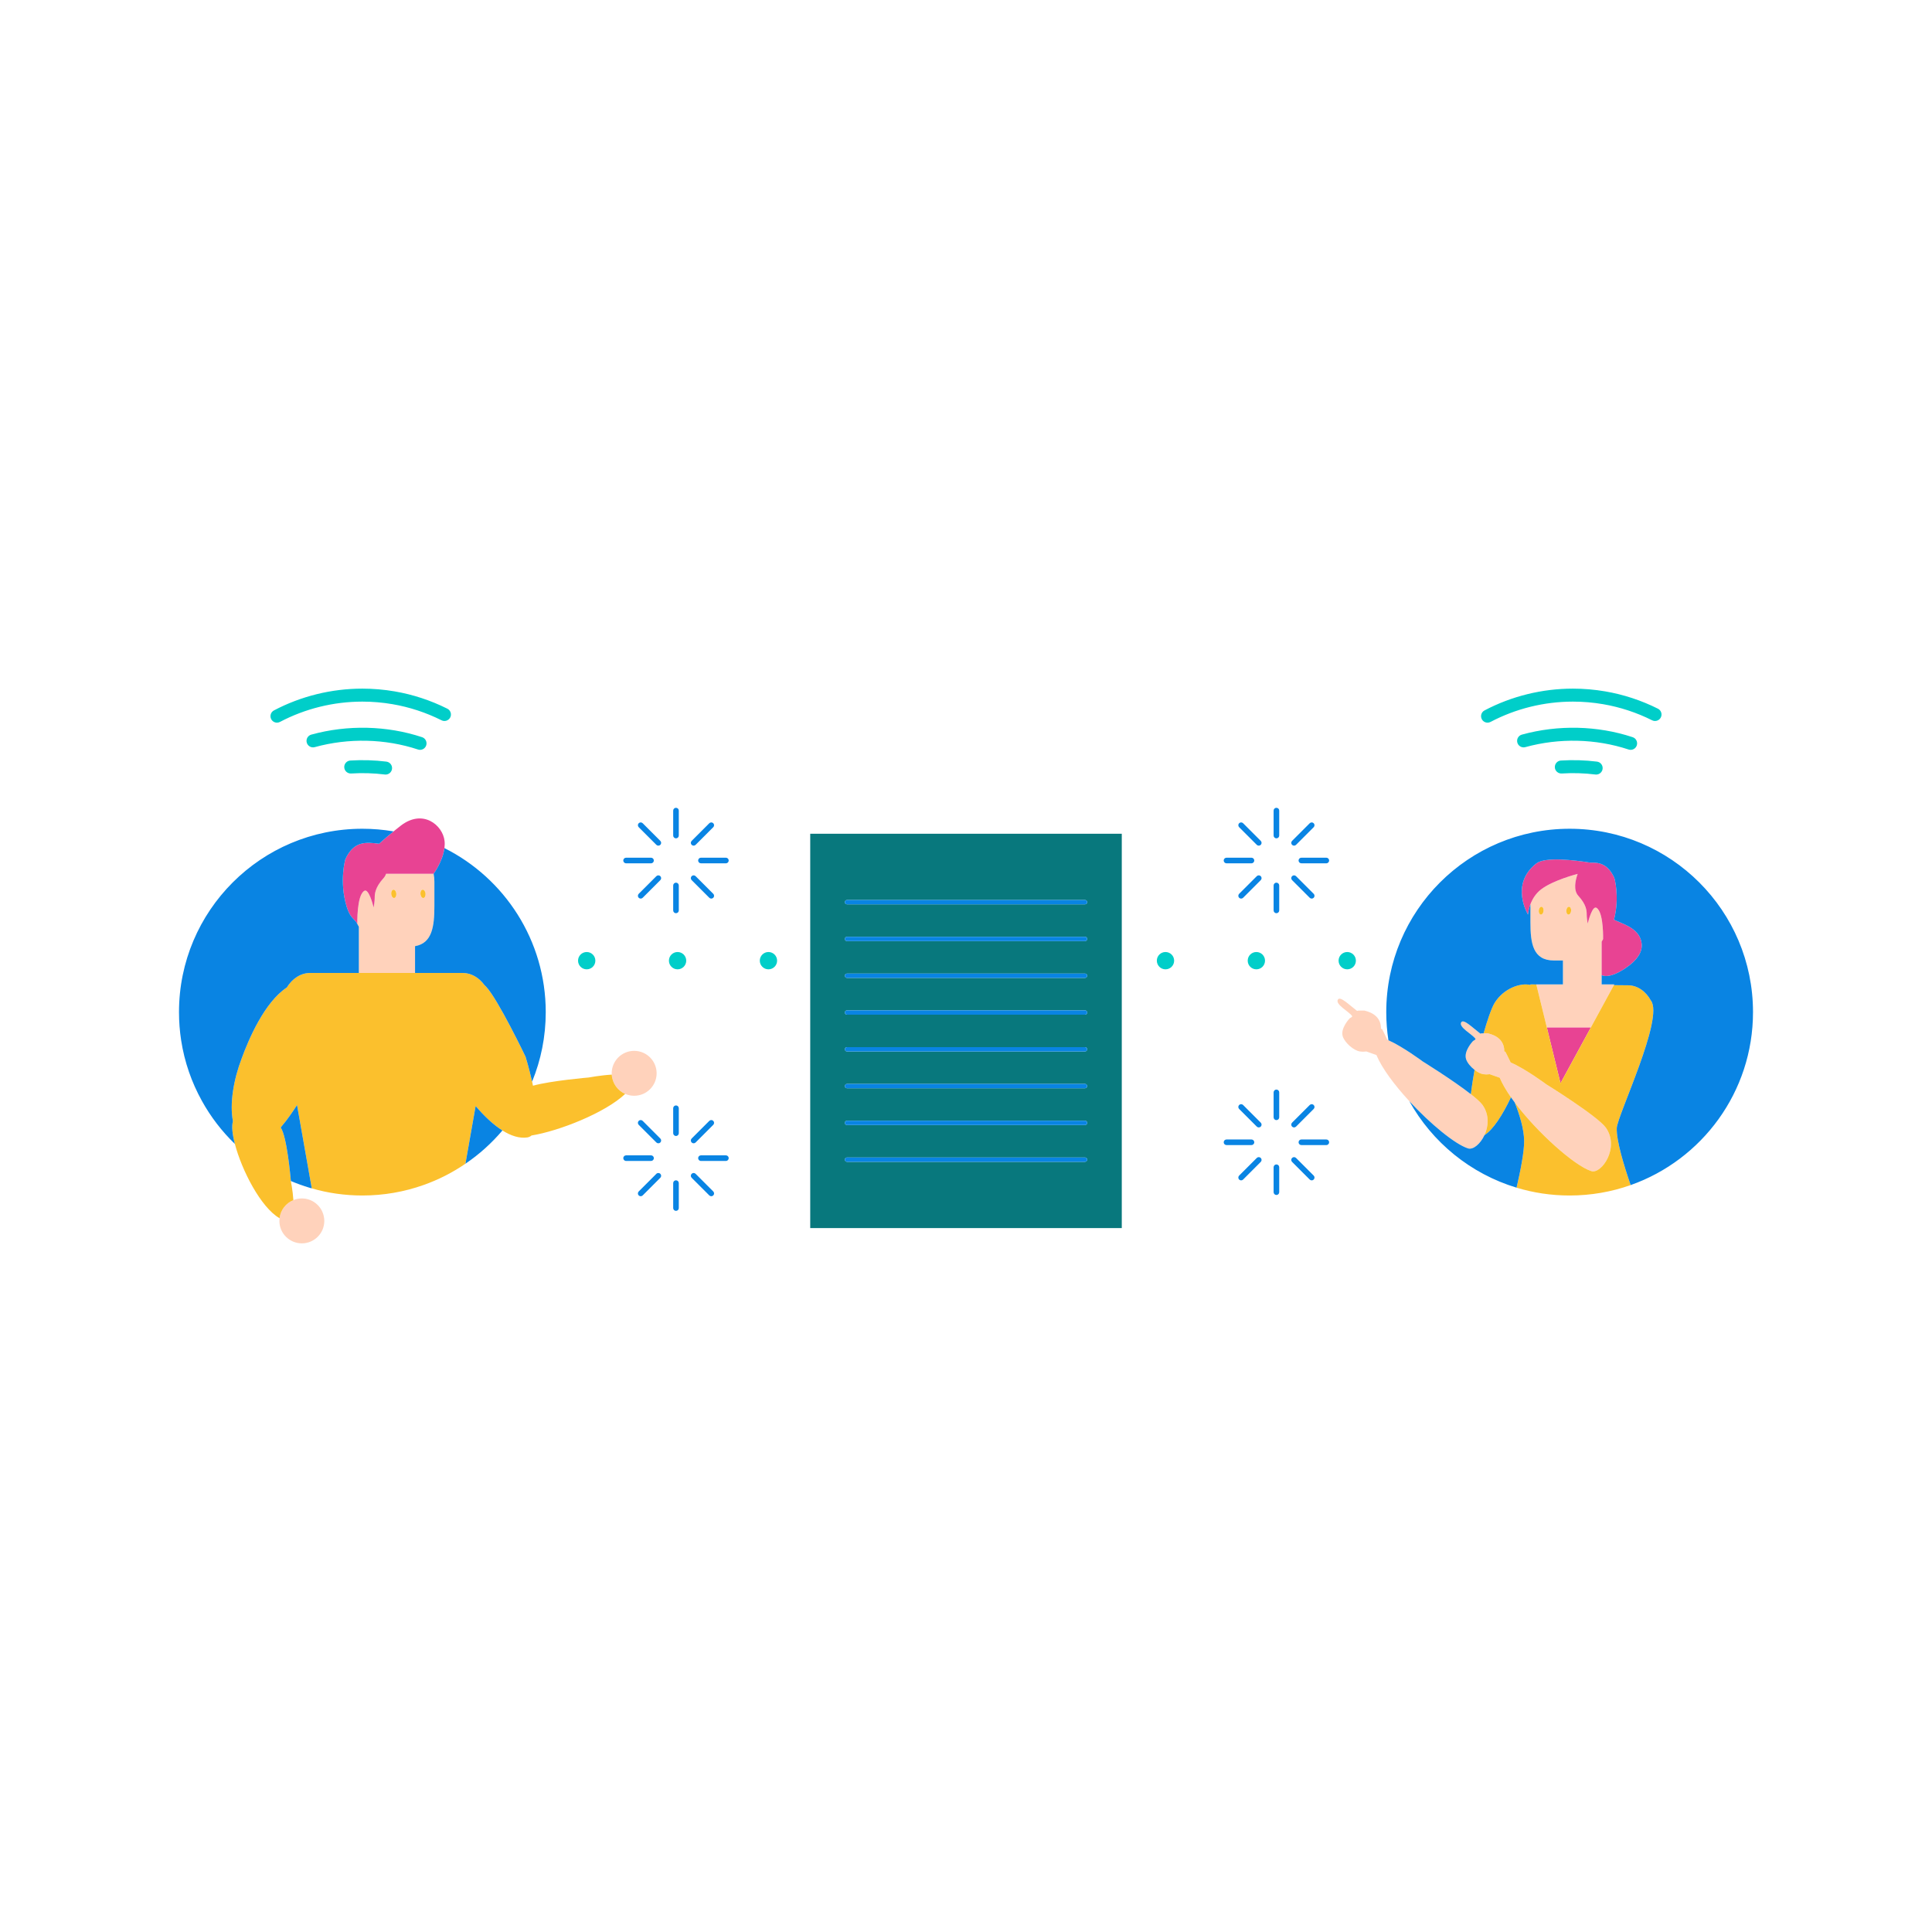 <?xml version="1.0" standalone="no"?>
<svg version="1.1" id="Layer_1" xmlns="http://www.w3.org/2000/svg" xmlns:xlink="http://www.w3.org/1999/xlink" x="0px" y="0px" width="595.28px" height="595.28px" viewBox="0 0 595.28 595.28" enable-background="new 0 0 595.28 595.28" xml:space="preserve">
<path id="color_x5F_6" fill="#08787D" d="M249.643,256.892v121.493h95.995v-97.494v-23.999h-30.108H249.643z M334.307,357.973
	h-73.333c-0.368,0-0.667-0.298-0.667-0.667c0-0.368,0.299-0.667,0.667-0.667h73.333c0.368,0,0.667,0.298,0.667,0.667
	C334.974,357.674,334.675,357.973,334.307,357.973z M334.307,346.639h-73.333c-0.368,0-0.667-0.298-0.667-0.667
	c0-0.368,0.299-0.667,0.667-0.667h73.333c0.368,0,0.667,0.298,0.667,0.667C334.974,346.341,334.675,346.639,334.307,346.639z
	 M334.307,335.306h-73.333c-0.368,0-0.667-0.298-0.667-0.667c0-0.368,0.299-0.667,0.667-0.667h73.333
	c0.368,0,0.667,0.298,0.667,0.667C334.974,335.007,334.675,335.306,334.307,335.306z M334.307,323.972h-73.333
	c-0.368,0-0.667-0.298-0.667-0.667c0-0.368,0.299-0.667,0.667-0.667h73.333c0.368,0,0.667,0.298,0.667,0.667
	C334.974,323.674,334.675,323.972,334.307,323.972z M334.307,312.639h-73.333c-0.368,0-0.667-0.298-0.667-0.667
	c0-0.368,0.299-0.667,0.667-0.667h73.333c0.368,0,0.667,0.298,0.667,0.667C334.974,312.34,334.675,312.639,334.307,312.639z
	 M334.307,301.305h-73.333c-0.368,0-0.667-0.298-0.667-0.667c0-0.368,0.299-0.667,0.667-0.667h73.333
	c0.368,0,0.667,0.298,0.667,0.667C334.974,301.007,334.675,301.305,334.307,301.305z M334.307,289.972h-73.333
	c-0.368,0-0.667-0.298-0.667-0.667c0-0.368,0.299-0.667,0.667-0.667h73.333c0.368,0,0.667,0.298,0.667,0.667
	C334.974,289.673,334.675,289.972,334.307,289.972z M334.974,277.971c0,0.369-0.299,0.667-0.667,0.667h-73.333
	c-0.368,0-0.667-0.298-0.667-0.667c0-0.368,0.299-0.667,0.667-0.667h73.333C334.675,277.305,334.974,277.603,334.974,277.971z"></path>
<path id="color_x5F_5" fill="#FFD2BB" d="M494.814,347.487c4.313,6.195-1.4,14.323-4.482,13.356
	c-5.188-1.633-16.711-11.921-23.616-21.147c-0.402-0.538-0.79-1.072-1.159-1.601c-1.494-2.142-2.699-4.194-3.463-6.027
	c-1.47-0.519-3.12-1.102-3.125-1.101c-0.072,0.013-0.139,0.028-0.215,0.039c-0.509,0.074-1.097,0.056-1.734-0.031
	c-0.805-0.11-1.777-0.63-2.68-1.332c-1.184-0.921-2.243-2.166-2.611-3.297c-0.792-2.439,1.95-5.386,2.104-5.553
	c0.221-0.237,0.983-0.428,0.754-0.755c-1.004-1.429-5.314-3.569-4.334-5.083c0.715-1.105,3.537,1.744,5.897,3.538
	c0.211-0.103,0.417-0.146,0.614-0.11c0.028,0.005,0.171,0.004,0.355,0c0.463-0.009,1.218-0.032,1.295-0.006
	c0.557,0.183,5.124,0.964,5.086,5.544c0.041,0.046,0.078,0.091,0.118,0.138c0.069-0.027,0.128-0.05,0.17-0.067
	c0.037-0.016,0.815,1.601,1.679,3.378c4.504,1.912,10.939,6.706,10.939,6.706S492.361,343.963,494.814,347.487z M453.2,337.137
	c-5.49-4.296-14.794-10.063-14.794-10.063s-6.136-4.567-10.618-6.561c-0.106-0.047-0.217-0.101-0.321-0.145
	c-0.863-1.777-1.642-3.394-1.679-3.378c-0.042,0.018-0.101,0.04-0.17,0.067c-0.04-0.047-0.077-0.092-0.118-0.138
	c0.038-4.58-4.529-5.361-5.086-5.544c-0.108-0.036-1.551,0.024-1.65,0.006c-0.197-0.035-0.403,0.008-0.614,0.11
	c-2.36-1.793-5.183-4.643-5.897-3.538c-0.98,1.514,3.33,3.654,4.334,5.083c0.229,0.327-0.533,0.519-0.754,0.755
	c-0.153,0.167-2.896,3.114-2.104,5.553c0.648,1.993,3.429,4.374,5.291,4.629c0.638,0.087,1.226,0.105,1.734,0.031
	c0.076-0.011,0.143-0.026,0.215-0.039c0.005-0.001,1.655,0.582,3.125,1.101c1.714,4.115,5.639,9.333,10.134,14.206
	c6.477,7.02,14.142,13.322,18.104,14.569c1.56,0.489,3.791-1.352,5.059-4.091c1.236-2.674,1.554-6.205-0.576-9.265
	C456.235,339.654,454.897,338.465,453.2,337.137z M497.394,303.305l-0.129,0.236l-16.45,30.215l9.344-17.164h-13.546l-3.249-13.271
	l-0.004-0.017h8.206v-7.364h-2.739c-6.52,0-7.278-5.28-7.278-11.802v-5.52c0.569-1.511,1.563-3.269,3.306-4.597
	c3.77-2.874,11.211-4.751,11.211-4.751l0.033-0.015c-0.718,2.025-1.37,5.03,0.205,6.75c2.531,2.764,2.589,4.657,2.589,5.791
	c0,0.945,0.212,2.227,0.282,2.632c0.015,0.081,0.025,0.14,0.025,0.14s0.014-0.058,0.035-0.14c0.207-0.831,1.424-5.434,2.662-4.719
	c0.147,0.085,0.283,0.204,0.411,0.345c1.814,2.014,1.632,9.292,1.632,9.292c-0.137,0.277-0.286,0.546-0.443,0.811v10.32v2.828
	H497.394z M475.596,280.672c0.066-0.665-0.217-1.238-0.622-1.282c-0.411-0.044-0.791,0.459-0.854,1.121
	c-0.064,0.666,0.218,1.239,0.621,1.283C475.15,281.838,475.528,281.333,475.596,280.672z M484.088,280.672
	c0.066-0.665-0.217-1.238-0.621-1.282c-0.411-0.044-0.791,0.459-0.854,1.121c-0.065,0.666,0.217,1.239,0.62,1.283
	C483.645,281.838,484.021,281.333,484.088,280.672z M133.605,269.229c0.153,0.782,0.238,1.588,0.238,2.414v7.526
	c0,6.272-0.679,11.447-5.961,12.357v8.255h-17.313v-14.23c-0.167-0.281-0.326-0.567-0.471-0.861c0,0-0.224-8.843,2.166-10.22
	c1.314-0.758,2.603,4.125,2.823,5.005c0.022,0.086,0.037,0.147,0.037,0.147s0.011-0.062,0.026-0.147
	c0.075-0.429,0.3-1.789,0.3-2.791c0-1.202,0.063-3.21,2.747-6.141c0.353-0.385,0.595-0.832,0.758-1.315H133.605z M122.11,275.32
	c-0.068-0.702-0.471-1.235-0.905-1.188c-0.431,0.046-0.729,0.654-0.659,1.359c0.069,0.702,0.471,1.237,0.905,1.19
	C121.88,276.635,122.178,276.026,122.11,275.32z M131.116,275.32c-0.068-0.702-0.471-1.235-0.905-1.188
	c-0.431,0.046-0.729,0.654-0.659,1.359c0.07,0.702,0.471,1.237,0.905,1.19C130.887,276.635,131.184,276.026,131.116,275.32z
	 M195.396,323.783c-3.824,0-6.922,3.099-6.922,6.921c0,0.137,0.013,0.27,0.021,0.404c0.154,2.665,1.808,4.924,4.137,5.94
	c0.847,0.369,1.781,0.577,2.764,0.577c3.822,0,6.921-3.099,6.921-6.922C202.316,326.882,199.218,323.783,195.396,323.783z
	 M96.812,370.401c-1.09-0.72-2.4-1.14-3.81-1.14c-0.92,0-1.801,0.18-2.601,0.51c-0.002,0.001-0.003,0.002-0.005,0.002
	c-2.287,0.932-3.964,3.04-4.254,5.578c0,0.002,0,0.004,0,0.005c-0.04,0.269-0.059,0.546-0.059,0.825c0,3.82,3.1,6.92,6.92,6.92
	c3.819,0,6.92-3.1,6.92-6.92c0-0.53-0.061-1.04-0.181-1.53C99.352,372.881,98.271,371.372,96.812,370.401z"></path>
<path id="color_x5F_4" fill="#00CEC9" d="M183.439,295.999c0,1.473-1.194,2.667-2.667,2.667c-1.473,0-2.667-1.194-2.667-2.667
	c0-1.473,1.194-2.667,2.667-2.667C182.246,293.332,183.439,294.526,183.439,295.999z M208.772,293.332
	c-1.473,0-2.667,1.194-2.667,2.667c0,1.473,1.194,2.667,2.667,2.667c1.473,0,2.667-1.194,2.667-2.667
	C211.439,294.526,210.246,293.332,208.772,293.332z M236.772,293.332c-1.473,0-2.667,1.194-2.667,2.667
	c0,1.473,1.194,2.667,2.667,2.667c1.473,0,2.667-1.194,2.667-2.667C239.439,294.526,238.246,293.332,236.772,293.332z
	 M359.105,293.332c-1.473,0-2.666,1.194-2.666,2.667c0,1.473,1.193,2.667,2.666,2.667s2.667-1.194,2.667-2.667
	C361.772,294.526,360.578,293.332,359.105,293.332z M387.105,293.332c-1.473,0-2.666,1.194-2.666,2.667
	c0,1.473,1.193,2.667,2.666,2.667s2.667-1.194,2.667-2.667C389.772,294.526,388.578,293.332,387.105,293.332z M415.105,293.332
	c-1.473,0-2.666,1.194-2.666,2.667c0,1.473,1.193,2.667,2.666,2.667s2.667-1.194,2.667-2.667
	C417.772,294.526,416.578,293.332,415.105,293.332z M137.838,218.361c-5.135-2.573-10.598-4.368-16.236-5.333
	c-3.265-0.563-6.615-0.849-9.96-0.849c-9.482,0-18.9,2.321-27.235,6.713c-0.978,0.515-1.352,1.725-0.837,2.702
	c0.358,0.68,1.053,1.068,1.771,1.068c0.314,0,0.634-0.074,0.931-0.231c7.763-4.09,16.536-6.252,25.371-6.252
	c3.117,0,6.239,0.266,9.283,0.791c5.251,0.899,10.339,2.57,15.121,4.967c0.985,0.494,2.188,0.096,2.684-0.892
	C139.225,220.058,138.825,218.856,137.838,218.361z M130.05,227.138c-10.848-3.589-22.973-3.87-34.138-0.791
	c-1.064,0.294-1.689,1.395-1.396,2.46c0.294,1.064,1.395,1.689,2.46,1.396c10.411-2.872,21.711-2.611,31.818,0.732
	c0.208,0.069,0.42,0.102,0.628,0.102c0.839,0,1.621-0.532,1.898-1.373C131.667,228.616,131.099,227.485,130.05,227.138z
	 M119.052,234.668c-3.667-0.456-7.405-0.568-11.111-0.334c-1.103,0.07-1.939,1.02-1.87,2.123c0.07,1.102,1.024,1.931,2.123,1.87
	c3.456-0.219,6.944-0.115,10.364,0.312c0.084,0.01,0.167,0.015,0.249,0.015c0.995,0,1.856-0.741,1.982-1.753
	C120.926,235.804,120.147,234.805,119.052,234.668z M510.838,218.361c-5.135-2.573-10.598-4.368-16.236-5.333
	c-3.265-0.563-6.615-0.849-9.96-0.849c-9.483,0-18.901,2.321-27.235,6.713c-0.978,0.515-1.352,1.725-0.838,2.702
	c0.359,0.68,1.053,1.068,1.771,1.068c0.314,0,0.633-0.074,0.931-0.231c7.763-4.09,16.536-6.252,25.371-6.252
	c3.117,0,6.239,0.266,9.282,0.791c5.252,0.899,10.34,2.57,15.121,4.967c0.986,0.494,2.189,0.096,2.685-0.892
	C512.225,220.058,511.825,218.856,510.838,218.361z M503.049,227.138c-10.847-3.589-22.973-3.87-34.137-0.791
	c-1.064,0.294-1.689,1.395-1.396,2.46c0.294,1.064,1.395,1.689,2.46,1.396c10.411-2.872,21.71-2.611,31.817,0.732
	c0.209,0.069,0.42,0.102,0.629,0.102c0.839,0,1.621-0.532,1.898-1.373C504.667,228.616,504.098,227.485,503.049,227.138z
	 M492.051,234.668c-3.666-0.456-7.404-0.568-11.111-0.334c-1.102,0.07-1.939,1.02-1.869,2.123c0.07,1.102,1.023,1.931,2.123,1.87
	c3.456-0.219,6.944-0.115,10.363,0.312c0.084,0.01,0.168,0.015,0.25,0.015c0.994,0,1.856-0.741,1.982-1.753
	C493.926,235.804,493.147,234.805,492.051,234.668z"></path>
<path id="color_x5F_3" fill="#E84393" d="M500,298.853c-3.586,2.228-5.553,2.041-6.504,1.625v-10.32
	c0.157-0.265,0.307-0.534,0.443-0.811c0,0,0.183-7.278-1.632-9.292c-0.128-0.142-0.264-0.26-0.411-0.345
	c-1.238-0.714-2.455,3.888-2.662,4.719c-0.021,0.082-0.035,0.14-0.035,0.14s-0.011-0.059-0.025-0.14
	c-0.07-0.405-0.282-1.687-0.282-2.632c0-1.134-0.058-3.026-2.589-5.791c-1.575-1.72-0.923-4.725-0.205-6.75l-0.033,0.015
	c0,0-7.441,1.878-11.211,4.751c-1.743,1.328-2.736,3.086-3.306,4.597c-0.663,1.757-0.751,3.177-0.751,3.177
	s-5.693-9.29,2.563-15.759c2.725-2.135,12.048-0.982,16.699-0.241c2.85-0.133,5.445,0.549,7.353,4.73c0,0,1.708,5.843-0.114,12.839
	c2.296,1.215,7.578,2.416,8.442,6.837C506.082,291.958,506.02,295.113,500,298.853z M480.814,333.757l9.344-17.164h-13.546
	L480.814,333.757z M123.468,254.414c-0.781,0.604-1.522,1.195-2.21,1.755c-2.63,2.14-4.452,3.804-4.452,3.804
	c-4.017-0.516-7.801-0.914-10.389,4.761c0,0-1.992,6.771,0.397,14.635c1.14,3.751,2.463,3.657,3.284,5.322
	c0,0-0.224-8.843,2.166-10.22c1.314-0.758,2.603,4.125,2.823,5.005c0.022,0.086,0.037,0.147,0.037,0.147s0.011-0.062,0.026-0.147
	c0.075-0.429,0.3-1.789,0.3-2.791c0-1.202,0.063-3.21,2.747-6.141c0.353-0.385,0.595-0.832,0.758-1.315h14.649h0.002
	c0,0,2.812-3.799,3.331-7.913c0.092-0.726,0.121-1.46,0.041-2.186C136.448,254.287,130.334,249.104,123.468,254.414z"></path>
<path id="color_x5F_2" fill="#FBC02D" d="M482.613,280.511c0.063-0.662,0.442-1.165,0.854-1.121
	c0.404,0.044,0.688,0.618,0.621,1.282c-0.066,0.662-0.443,1.166-0.854,1.122C482.83,281.75,482.548,281.177,482.613,280.511z
	 M474.74,281.794c0.41,0.044,0.788-0.46,0.855-1.122c0.066-0.665-0.217-1.238-0.622-1.282c-0.411-0.044-0.791,0.459-0.854,1.121
	C474.055,281.177,474.337,281.75,474.74,281.794z M458.969,330.967c-0.072,0.013-0.139,0.028-0.215,0.039
	c-0.509,0.074-1.097,0.056-1.734-0.031c-0.805-0.11-1.777-0.63-2.68-1.332c0,0.003,0,0.006-0.001,0.009
	c-0.34,1.909-0.8,4.627-1.139,7.485c1.697,1.328,3.035,2.518,3.614,3.35c2.13,3.06,1.813,6.59,0.576,9.265h0.008
	c2.67-1.719,5.55-6.148,8.158-11.657c-1.494-2.142-2.699-4.194-3.463-6.027C460.624,331.549,458.974,330.966,458.969,330.967z
	 M508.659,308.271c-1.561-2.84-4.141-4.69-7.061-4.69l-4.334-0.04l-16.45,30.215l-4.202-17.164l-3.249-13.271h-0.004l-1.811-0.02
	l-0.02,0.18c-3.101-0.75-8.21,1.07-10.971,5.45c-1.06,1.7-2.359,5.66-3.439,9.45c0.463-0.009,1.218-0.032,1.295-0.006
	c0.557,0.183,5.124,0.964,5.086,5.544c0.041,0.046,0.078,0.091,0.118,0.138c0.069-0.027,0.128-0.05,0.17-0.067
	c0.037-0.016,0.815,1.601,1.679,3.378c4.504,1.912,10.939,6.706,10.939,6.706s15.955,9.89,18.408,13.414
	c4.313,6.195-1.4,14.323-4.482,13.356c-5.188-1.633-16.711-11.921-23.616-21.147c0.001,0.002,0.002,0.004,0.003,0.006
	c1.55,3.89,2.83,8.18,2.891,11.74c0.06,3.36-1.16,9.47-2.33,14.5c5.17,1.57,10.659,2.41,16.35,2.41c6.59,0,12.92-1.13,18.8-3.21
	c-2.109-6.12-4.42-13.76-4.28-17.56C498.289,343.742,512.839,313.592,508.659,308.271z M188.494,331.108
	c-3.543,0.213-7.125,0.888-7.125,0.888s-11.526,0.973-17.151,2.525c-0.088-0.424-0.178-0.844-0.27-1.254
	c-0.954-4.284-2.02-7.681-2.02-7.681s-8.472-17.685-12.171-21.59c-0.165-0.174-0.335-0.335-0.506-0.494
	c-0.007-0.01-0.013-0.021-0.021-0.031c-1.67-2.27-4.04-3.69-6.68-3.69h-14.67h-17.313H95.571c-2.91,0-5.51,1.74-7.18,4.45
	c-0.004,0.007-0.008,0.014-0.012,0.021c-6.893,4.528-11.791,16.018-13.944,21.944c-2.445,6.41-3.725,13.823-2.659,19.306
	c-0.007,0.019-0.019,0.035-0.023,0.055c-0.417,1.477-0.148,3.964,0.617,6.903c2.105,8.078,7.976,19.565,13.771,22.897
	c0-0.001,0-0.003,0-0.005c0.29-2.538,1.967-4.646,4.254-5.578c-0.186-2.934-0.767-5.768-0.767-5.768s-0.004-0.045-0.01-0.116
	c-0.109-1.287-1.212-13.744-3.133-16.496c2.196-2.568,4.052-5.364,5.035-6.923v0l4.54,25.68c4.94,1.44,10.17,2.2,15.59,2.2
	c6.58,0,12.92-1.13,18.79-3.21c4.63-1.63,8.98-3.85,12.97-6.58l3.14-17.777c2.68,3.156,5.495,5.797,8.256,7.531
	c2.662,1.671,5.272,2.503,7.661,2.146c0.515-0.077,0.942-0.293,1.307-0.602c8.479-1.366,22.715-6.986,28.855-12.81
	C190.302,336.033,188.648,333.773,188.494,331.108z M121.451,276.682c0.429-0.047,0.727-0.655,0.659-1.361
	c-0.068-0.702-0.471-1.235-0.905-1.188c-0.431,0.046-0.729,0.654-0.659,1.359C120.615,276.193,121.017,276.729,121.451,276.682z
	 M130.457,276.682c0.43-0.047,0.727-0.655,0.659-1.361c-0.068-0.702-0.471-1.235-0.905-1.188c-0.431,0.046-0.729,0.654-0.659,1.359
	C129.622,276.193,130.022,276.729,130.457,276.682z"></path>
<path id="color_x5F_1" fill="#0984E3" d="M469.609,351.441c0.06,3.36-1.16,9.47-2.33,14.5c-14.168-4.276-25.99-13.964-33.052-26.667
	c6.477,7.02,14.142,13.322,18.104,14.569c1.56,0.489,3.791-1.352,5.059-4.091h0.008c2.67-1.719,5.55-6.148,8.158-11.657
	c0.369,0.529,0.757,1.063,1.159,1.601c0.001,0.002,0.002,0.004,0.003,0.006C468.269,343.592,469.549,347.881,469.609,351.441z
	 M483.629,255.352c-31.2,0-56.5,25.3-56.5,56.5c0,2.947,0.23,5.844,0.659,8.661c4.482,1.994,10.618,6.561,10.618,6.561
	s9.304,5.768,14.794,10.063c0.339-2.858,0.799-5.576,1.139-7.485c0.001-0.003,0.001-0.005,0.001-0.009
	c-1.184-0.921-2.243-2.166-2.611-3.297c-0.792-2.439,1.95-5.386,2.104-5.553c0.221-0.237,0.983-0.428,0.754-0.755
	c-1.004-1.429-5.314-3.569-4.334-5.083c0.715-1.105,3.537,1.744,5.897,3.538c0.211-0.103,0.417-0.146,0.614-0.11
	c0.028,0.005,0.171,0.004,0.355,0l0,0c1.08-3.79,2.38-7.75,3.439-9.45c2.761-4.38,7.87-6.2,10.971-5.45l0.02-0.18l1.811,0.02h0.004
	l-0.004-0.017h8.206v-7.364h-2.739c-6.52,0-7.278-5.28-7.278-11.802v-5.52c-0.663,1.757-0.751,3.177-0.751,3.177
	s-5.693-9.29,2.563-15.759c2.725-2.135,12.048-0.982,16.699-0.241c2.85-0.133,5.445,0.549,7.353,4.73c0,0,1.708,5.843-0.114,12.839
	c2.296,1.215,7.578,2.416,8.442,6.837c0.343,1.755,0.28,4.91-5.739,8.649c-3.586,2.228-5.553,2.041-6.504,1.625v2.828h3.897
	l-0.129,0.236l4.334,0.04c2.92,0,5.5,1.85,7.061,4.69c4.18,5.32-10.37,35.47-10.511,39.31c-0.14,3.8,2.171,11.44,4.28,17.56
	c21.96-7.75,37.7-28.68,37.7-53.29C540.129,280.651,514.829,255.352,483.629,255.352z M133.605,269.229
	c0.153,0.782,0.238,1.588,0.238,2.414v7.526c0,6.272-0.679,11.447-5.961,12.357v8.255h14.67c2.64,0,5.01,1.42,6.68,3.69
	c0.007,0.01,0.014,0.021,0.021,0.031c0.171,0.159,0.341,0.32,0.506,0.494c3.699,3.905,12.171,21.59,12.171,21.59
	s1.066,3.397,2.02,7.681c0.001-0.001,0.001-0.003,0.002-0.005c2.71-6.6,4.2-13.83,4.2-21.41c0-22.1-12.7-41.25-31.2-50.53
	c-0.004-0.002-0.008-0.004-0.013-0.006c-0.52,4.114-3.331,7.913-3.331,7.913H133.605z M71.753,345.557
	c0.005-0.02,0.017-0.036,0.023-0.055c-1.065-5.482,0.214-12.896,2.659-19.306c2.153-5.927,7.052-17.416,13.944-21.944
	c0.004-0.007,0.008-0.014,0.012-0.021c1.67-2.71,4.27-4.45,7.18-4.45h14.998v-14.23c-0.167-0.281-0.326-0.567-0.471-0.861
	c-0.821-1.665-2.145-1.571-3.284-5.322c-2.39-7.864-0.397-14.635-0.397-14.635c2.588-5.675,6.372-5.276,10.389-4.761
	c0,0,1.822-1.664,4.452-3.804c-3.126-0.538-6.331-0.817-9.606-0.817c-31.21,0-56.5,25.3-56.5,56.5c0,2.95,0.23,5.85,0.66,8.67
	c1.03,6.7,3.24,13.01,6.42,18.72c2.71,4.9,6.13,9.35,10.13,13.21c0.003,0.003,0.006,0.005,0.009,0.008
	C71.604,349.521,71.336,347.033,71.753,345.557z M146.551,340.785l-3.14,17.777c4.249-2.879,8.077-6.337,11.396-10.246
	C152.046,346.582,149.231,343.941,146.551,340.785z M91.521,340.471c-0.983,1.56-2.839,4.355-5.035,6.923
	c1.92,2.752,3.023,15.209,3.133,16.496c0.001,0,0.002,0.001,0.003,0.001c1.84,0.78,3.739,1.46,5.68,2.05
	c0.25,0.08,0.5,0.15,0.76,0.21L91.521,340.471L91.521,340.471z M260.307,277.971c0,0.369,0.299,0.667,0.667,0.667h73.333
	c0.368,0,0.667-0.298,0.667-0.667c0-0.368-0.299-0.667-0.667-0.667h-73.333C260.605,277.305,260.307,277.603,260.307,277.971z
	 M334.307,288.638h-73.333c-0.368,0-0.667,0.298-0.667,0.667c0,0.369,0.299,0.667,0.667,0.667h73.333
	c0.368,0,0.667-0.298,0.667-0.667C334.974,288.937,334.675,288.638,334.307,288.638z M334.307,299.972h-73.333
	c-0.368,0-0.667,0.298-0.667,0.667c0,0.369,0.299,0.667,0.667,0.667h73.333c0.368,0,0.667-0.298,0.667-0.667
	C334.974,300.27,334.675,299.972,334.307,299.972z M334.307,311.305h-73.333c-0.368,0-0.667,0.298-0.667,0.667
	c0,0.369,0.299,0.667,0.667,0.667h73.333c0.368,0,0.667-0.298,0.667-0.667C334.974,311.604,334.675,311.305,334.307,311.305z
	 M334.307,322.639h-73.333c-0.368,0-0.667,0.298-0.667,0.667c0,0.369,0.299,0.667,0.667,0.667h73.333
	c0.368,0,0.667-0.298,0.667-0.667C334.974,322.937,334.675,322.639,334.307,322.639z M334.307,333.972h-73.333
	c-0.368,0-0.667,0.298-0.667,0.667c0,0.369,0.299,0.667,0.667,0.667h73.333c0.368,0,0.667-0.298,0.667-0.667
	C334.974,334.271,334.675,333.972,334.307,333.972z M334.307,345.306h-73.333c-0.368,0-0.667,0.298-0.667,0.667
	c0,0.369,0.299,0.667,0.667,0.667h73.333c0.368,0,0.667-0.298,0.667-0.667C334.974,345.604,334.675,345.306,334.307,345.306z
	 M334.307,356.639h-73.333c-0.368,0-0.667,0.298-0.667,0.667c0,0.369,0.299,0.667,0.667,0.667h73.333
	c0.368,0,0.667-0.298,0.667-0.667C334.974,356.938,334.675,356.639,334.307,356.639z M208.284,340.602
	c-0.477,0-0.863,0.387-0.863,0.863v7.693c0,0.476,0.387,0.861,0.863,0.861s0.863-0.385,0.863-0.861v-7.693
	C209.147,340.988,208.761,340.602,208.284,340.602z M208.284,363.669c-0.477,0-0.863,0.385-0.863,0.863v7.69
	c0,0.477,0.387,0.863,0.863,0.863s0.863-0.386,0.863-0.863v-7.69C209.147,364.054,208.761,363.669,208.284,363.669z M201.46,356.843
	c0-0.476-0.387-0.862-0.863-0.862h-7.691c-0.477,0-0.863,0.386-0.863,0.862c0,0.477,0.387,0.864,0.863,0.864h7.691
	C201.073,357.707,201.46,357.32,201.46,356.843z M223.663,355.981h-7.691c-0.477,0-0.863,0.386-0.863,0.862
	c0,0.477,0.387,0.864,0.863,0.864h7.691c0.477,0,0.863-0.387,0.863-0.864C224.526,356.367,224.14,355.981,223.663,355.981z
	 M198.021,345.359c-0.338-0.338-0.885-0.338-1.221,0c-0.338,0.337-0.338,0.883,0,1.22l5.438,5.439c0.337,0.336,0.884,0.336,1.222,0
	c0.336-0.337,0.336-0.883-0.001-1.22L198.021,345.359z M214.33,361.669c-0.337-0.337-0.884-0.337-1.22,0
	c-0.338,0.337-0.338,0.883,0,1.22l5.438,5.439c0.337,0.336,0.884,0.336,1.22,0c0.338-0.337,0.338-0.883,0-1.222L214.33,361.669z
	 M202.238,361.669l-5.438,5.438c-0.338,0.339-0.338,0.884,0,1.222c0.336,0.336,0.883,0.336,1.221,0l5.438-5.439
	c0.337-0.337,0.337-0.883,0-1.22S202.575,361.333,202.238,361.669z M214.33,352.018l5.438-5.439c0.338-0.337,0.338-0.883,0-1.22
	c-0.336-0.338-0.883-0.338-1.22,0l-5.438,5.439c-0.338,0.337-0.338,0.883,0,1.22C213.446,352.354,213.993,352.354,214.33,352.018z
	 M208.284,258.309c0.477,0,0.863-0.385,0.863-0.86v-7.693c0-0.476-0.387-0.862-0.863-0.862s-0.863,0.387-0.863,0.862v7.693
	C207.421,257.924,207.808,258.309,208.284,258.309z M208.284,281.376c0.477,0,0.863-0.386,0.863-0.862v-7.69
	c0-0.479-0.387-0.863-0.863-0.863s-0.863,0.385-0.863,0.863v7.69C207.421,280.991,207.808,281.376,208.284,281.376z
	 M192.905,265.999h7.691c0.477,0,0.863-0.387,0.863-0.864c0-0.476-0.387-0.862-0.863-0.862h-7.691c-0.477,0-0.863,0.387-0.863,0.862
	C192.042,265.612,192.429,265.999,192.905,265.999z M223.663,264.272h-7.691c-0.477,0-0.863,0.387-0.863,0.862
	c0,0.478,0.387,0.864,0.863,0.864h7.691c0.477,0,0.863-0.387,0.863-0.864C224.526,264.659,224.14,264.272,223.663,264.272z
	 M198.021,253.65c-0.338-0.338-0.885-0.338-1.221,0c-0.338,0.338-0.338,0.884,0,1.221l5.438,5.438c0.337,0.337,0.884,0.337,1.222,0
	c0.336-0.337,0.336-0.883-0.001-1.22L198.021,253.65z M218.549,276.62c0.337,0.337,0.884,0.337,1.22,0
	c0.338-0.337,0.338-0.883,0-1.222l-5.438-5.438c-0.337-0.337-0.884-0.337-1.22,0c-0.338,0.337-0.338,0.883,0,1.22L218.549,276.62z
	 M196.8,276.62c0.336,0.337,0.883,0.337,1.221,0l5.438-5.439c0.337-0.337,0.337-0.883,0-1.22s-0.884-0.337-1.221,0l-5.438,5.438
	C196.462,275.737,196.462,276.283,196.8,276.62z M214.33,260.309l5.438-5.438c0.338-0.337,0.338-0.883,0-1.221
	c-0.336-0.338-0.883-0.338-1.22,0l-5.438,5.439c-0.338,0.337-0.338,0.883,0,1.22C213.446,260.646,213.993,260.646,214.33,260.309z
	 M393.284,248.893c-0.477,0-0.863,0.387-0.863,0.862v7.693c0,0.476,0.387,0.86,0.863,0.86s0.863-0.385,0.863-0.86v-7.693
	C394.147,249.28,393.761,248.893,393.284,248.893z M393.284,271.96c-0.477,0-0.863,0.385-0.863,0.863v7.69
	c0,0.477,0.387,0.862,0.863,0.862s0.863-0.386,0.863-0.862v-7.69C394.147,272.345,393.761,271.96,393.284,271.96z M377.905,265.999
	h7.691c0.477,0,0.863-0.387,0.863-0.864c0-0.476-0.387-0.862-0.863-0.862h-7.691c-0.477,0-0.863,0.387-0.863,0.862
	C377.042,265.612,377.429,265.999,377.905,265.999z M408.663,264.272h-7.691c-0.477,0-0.863,0.387-0.863,0.862
	c0,0.478,0.387,0.864,0.863,0.864h7.691c0.477,0,0.863-0.387,0.863-0.864C409.526,264.659,409.14,264.272,408.663,264.272z
	 M387.238,260.309c0.337,0.337,0.884,0.337,1.222,0c0.336-0.337,0.336-0.883-0.001-1.22l-5.438-5.439
	c-0.338-0.338-0.885-0.338-1.221,0c-0.338,0.338-0.338,0.884,0,1.221L387.238,260.309z M403.549,276.62
	c0.337,0.337,0.884,0.337,1.22,0c0.338-0.337,0.338-0.883,0-1.222l-5.438-5.438c-0.337-0.337-0.884-0.337-1.22,0
	c-0.338,0.337-0.338,0.883,0,1.22L403.549,276.62z M387.238,269.96l-5.438,5.438c-0.338,0.339-0.338,0.885,0,1.222
	c0.336,0.337,0.883,0.337,1.221,0l5.438-5.439c0.337-0.337,0.337-0.883,0-1.22S387.575,269.624,387.238,269.96z M399.33,260.309
	l5.438-5.438c0.338-0.337,0.338-0.883,0-1.221c-0.336-0.338-0.883-0.338-1.22,0l-5.438,5.439c-0.338,0.337-0.338,0.883,0,1.22
	C398.446,260.646,398.993,260.646,399.33,260.309z M393.284,335.711c-0.477,0-0.863,0.387-0.863,0.862v7.693
	c0,0.476,0.387,0.86,0.863,0.86s0.863-0.385,0.863-0.86v-7.693C394.147,336.098,393.761,335.711,393.284,335.711z M393.284,358.779
	c-0.477,0-0.863,0.385-0.863,0.863v7.69c0,0.477,0.387,0.862,0.863,0.862s0.863-0.386,0.863-0.862v-7.69
	C394.147,359.164,393.761,358.779,393.284,358.779z M386.46,351.953c0-0.476-0.387-0.862-0.863-0.862h-7.691
	c-0.477,0-0.863,0.387-0.863,0.862c0,0.478,0.387,0.864,0.863,0.864h7.691C386.073,352.817,386.46,352.43,386.46,351.953z
	 M408.663,351.09h-7.691c-0.477,0-0.863,0.387-0.863,0.862c0,0.478,0.387,0.864,0.863,0.864h7.691c0.477,0,0.863-0.387,0.863-0.864
	C409.526,351.477,409.14,351.09,408.663,351.09z M383.021,340.468c-0.338-0.338-0.885-0.338-1.221,0
	c-0.338,0.338-0.338,0.884,0,1.221l5.438,5.438c0.337,0.337,0.884,0.337,1.222,0c0.336-0.337,0.336-0.883-0.001-1.22
	L383.021,340.468z M399.33,356.779c-0.337-0.337-0.884-0.337-1.22,0c-0.338,0.337-0.338,0.883,0,1.22l5.438,5.439
	c0.337,0.337,0.884,0.337,1.22,0c0.338-0.337,0.338-0.883,0-1.222L399.33,356.779z M387.238,356.779l-5.438,5.438
	c-0.338,0.339-0.338,0.885,0,1.222c0.336,0.337,0.883,0.337,1.221,0l5.438-5.439c0.337-0.337,0.337-0.883,0-1.22
	S387.575,356.442,387.238,356.779z M399.33,347.127l5.438-5.438c0.338-0.337,0.338-0.883,0-1.221c-0.336-0.338-0.883-0.338-1.22,0
	l-5.438,5.439c-0.338,0.337-0.338,0.883,0,1.22C398.446,347.464,398.993,347.464,399.33,347.127z"></path>
</svg>